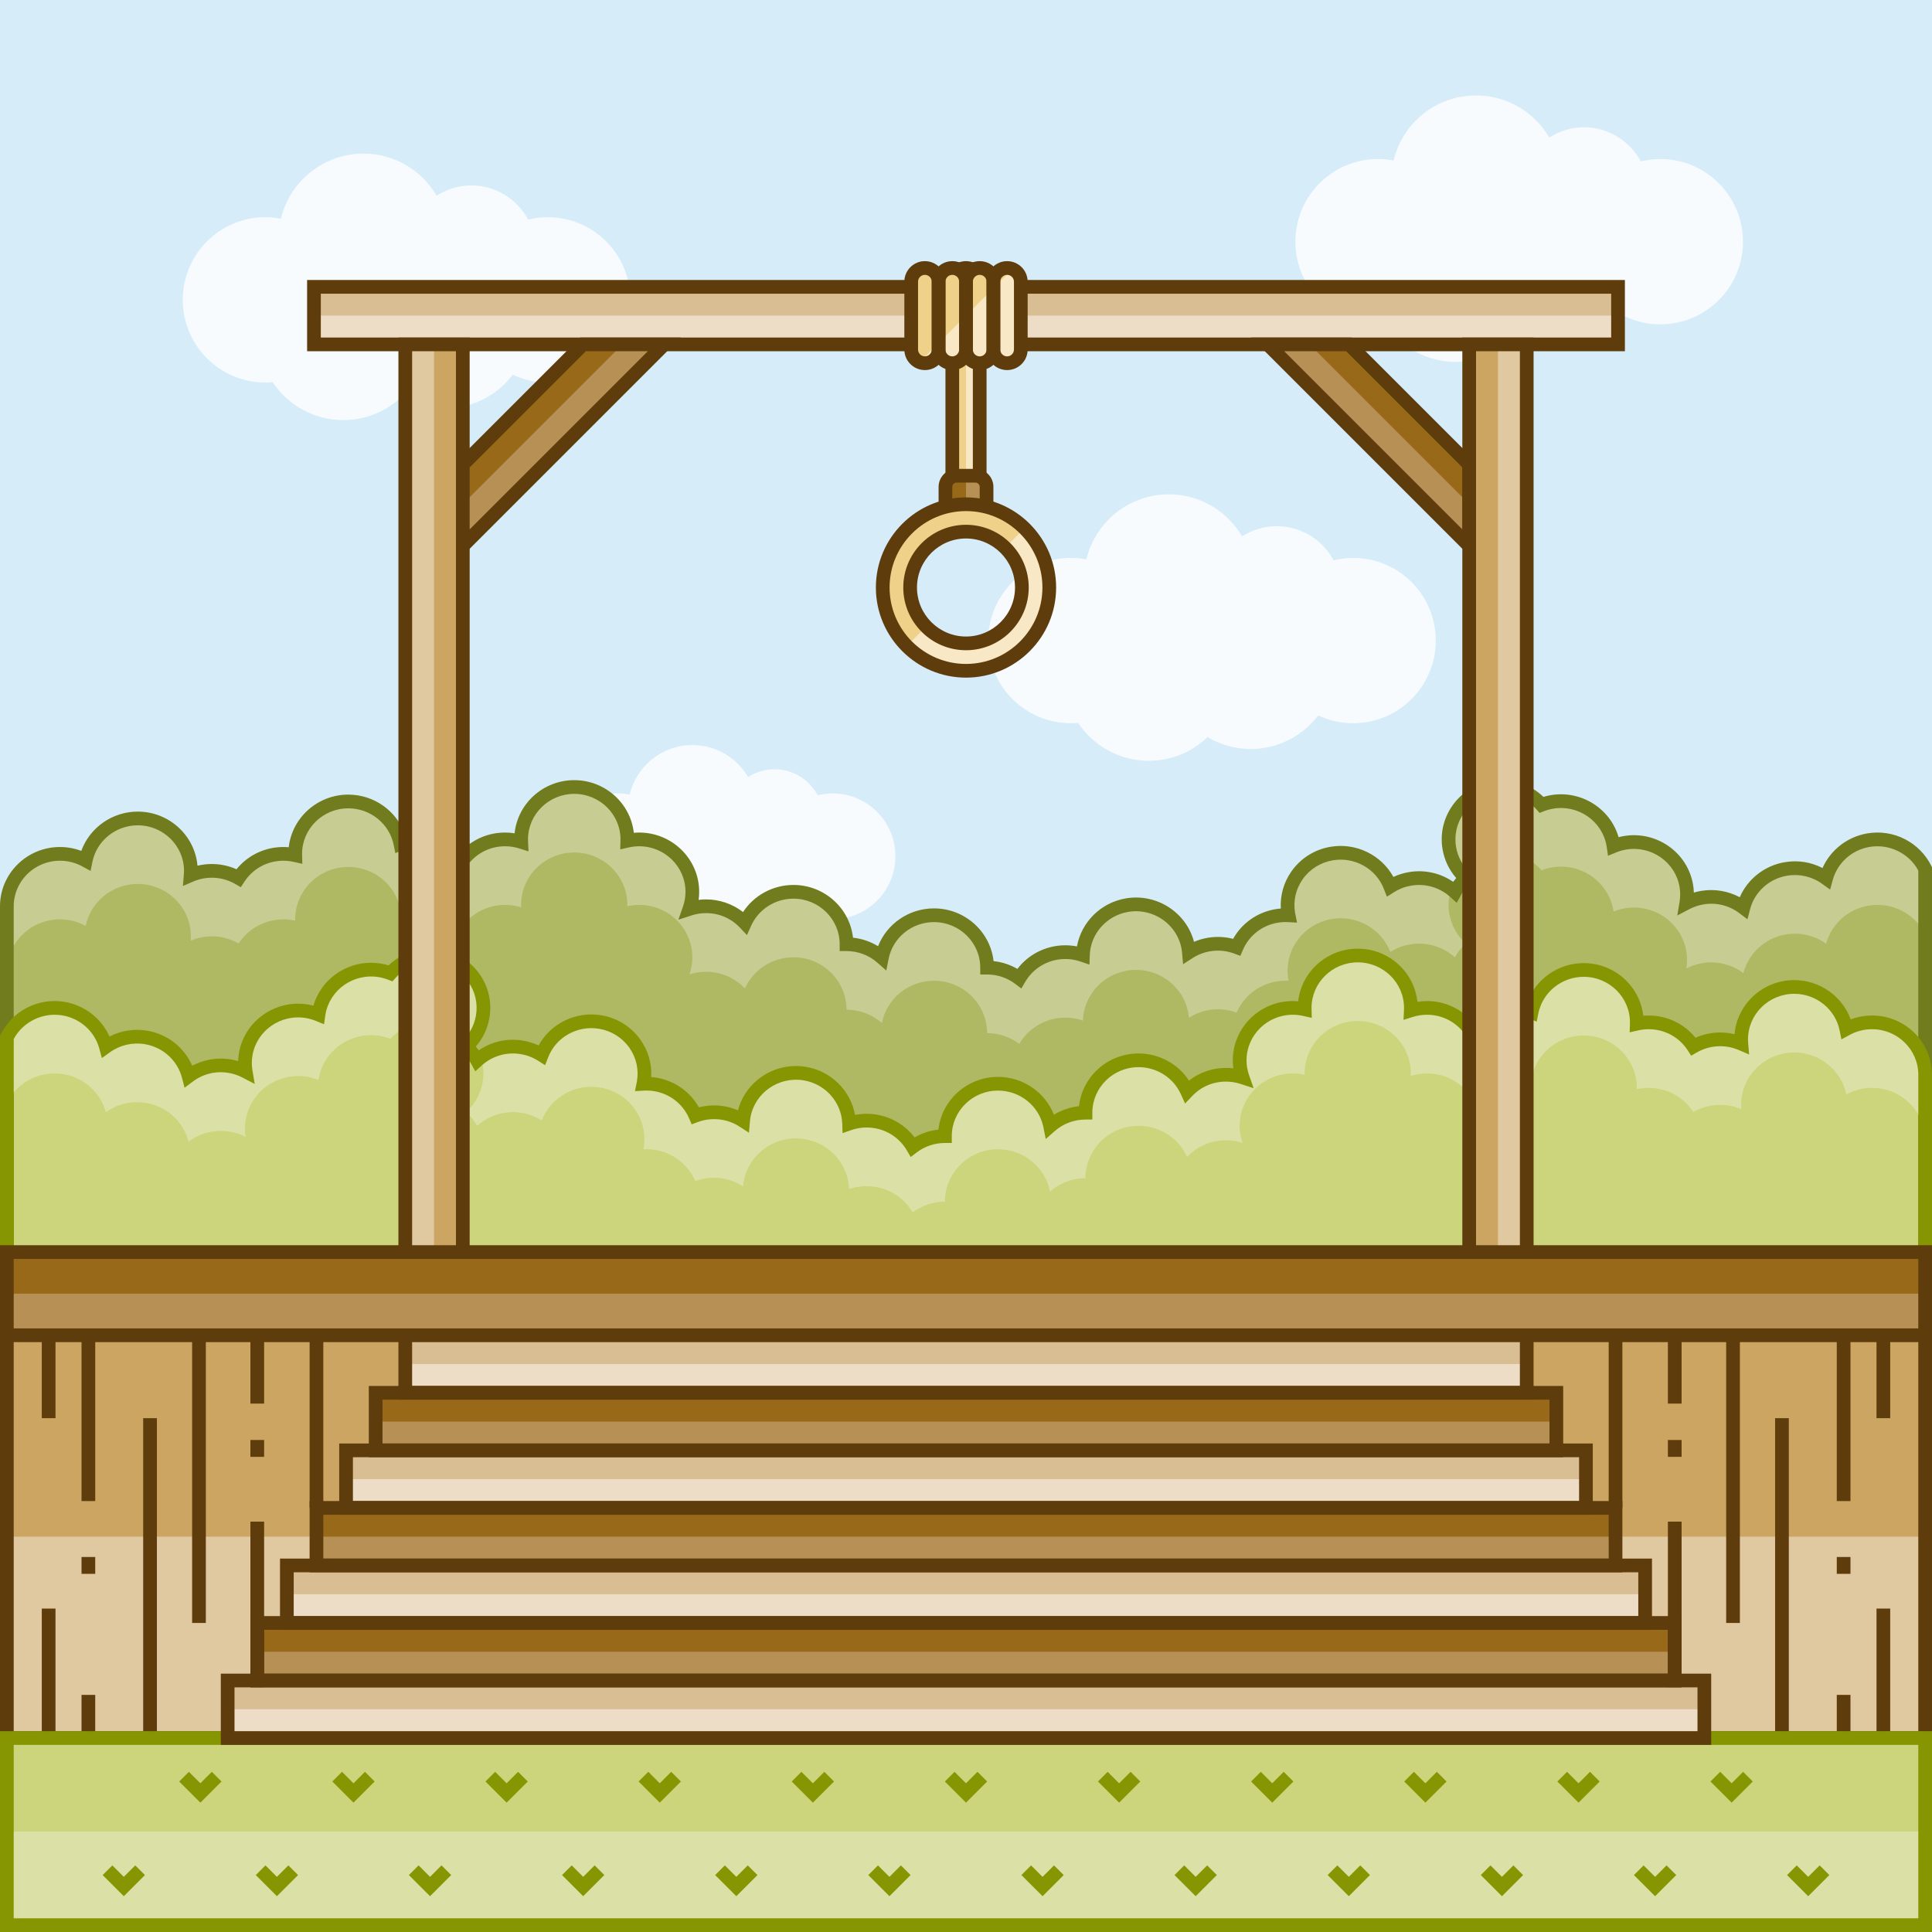 <?xml version="1.0" encoding="utf-8"?>
<!-- Generator: Adobe Illustrator 17.0.0, SVG Export Plug-In . SVG Version: 6.00 Build 0)  -->
<!DOCTYPE svg PUBLIC "-//W3C//DTD SVG 1.1//EN" "http://www.w3.org/Graphics/SVG/1.1/DTD/svg11.dtd">
<svg version="1.1" id="Layer_1" xmlns="http://www.w3.org/2000/svg" xmlns:xlink="http://www.w3.org/1999/xlink" x="0px" y="0px"
	 width="2800px" height="2800px" viewBox="0 0 2800 2800" enable-background="new 0 0 2800 2800" xml:space="preserve">
<g id="Layer_1_1_">
	<rect id="XMLID_751_" x="0" fill="#D6ECF9" width="2800" height="2800"/>
	<g id="XMLID_583_" opacity="0.8">
		<g id="XMLID_36_">
			<path id="XMLID_54_" fill="#FFFFFF" d="M1551.995,808.575c7.688,0,15.181,0.793,22.465,2.178
				c12.942-54.079,61.474-94.33,119.519-94.33c45.307,0,84.787,24.563,106.135,61.028c14.583-9.307,31.794-14.875,50.376-14.875
				c35.712,0,66.396,20.156,82.296,49.493c9.078-2.2,18.51-3.493,28.265-3.493c66.158,0,119.792,53.634,119.792,119.792
				c0,66.16-53.634,119.792-119.792,119.792c-18.112,0-35.217-4.136-50.607-11.331c-22.471,29.517-57.874,48.654-97.834,48.654
				c-22.874,0-44.214-6.356-62.563-17.232c-22.106,21.221-52.058,34.333-85.12,34.333c-42.764,0-80.401-21.841-102.445-54.954
				c-3.463,0.302-6.946,0.53-10.487,0.53c-66.16,0-119.792-53.632-119.792-119.792
				C1432.203,862.209,1485.836,808.575,1551.995,808.575z"/>
		</g>
	</g>
	<g id="XMLID_594_" opacity="0.8">
		<g id="XMLID_47_">
			<path id="XMLID_611_" fill="#FFFFFF" d="M1997.186,230.474c7.687,0,15.181,0.793,22.465,2.177
				c12.942-54.079,61.474-94.33,119.519-94.33c45.307,0,84.787,24.563,106.135,61.028c14.583-9.307,31.794-14.875,50.376-14.875
				c35.712,0,66.396,20.156,82.296,49.493c9.078-2.2,18.51-3.493,28.265-3.493c66.158,0,119.792,53.634,119.792,119.792
				c0,66.16-53.634,119.792-119.792,119.792c-18.112,0-35.217-4.136-50.607-11.331c-22.471,29.517-57.874,48.655-97.834,48.655
				c-22.874,0-44.214-6.356-62.562-17.232c-22.106,21.221-52.058,34.333-85.12,34.333c-42.764,0-80.401-21.841-102.446-54.954
				c-3.462,0.302-6.946,0.53-10.487,0.53c-66.16,0-119.792-53.632-119.792-119.792
				C1877.394,284.107,1931.027,230.474,1997.186,230.474z"/>
		</g>
	</g>
	<g id="XMLID_644_" opacity="0.8">
		<g id="XMLID_44_">
			<path id="XMLID_610_" fill="#FFFFFF" d="M895.471,1149.869c5.847,0,11.546,0.603,17.087,1.656
				c9.844-41.132,46.756-71.746,90.904-71.746c34.46,0,64.487,18.682,80.724,46.417c11.091-7.079,24.182-11.314,38.315-11.314
				c27.162,0,50.5,15.33,62.593,37.643c6.904-1.673,14.078-2.657,21.498-2.657c50.319,0,91.112,40.793,91.112,91.112
				c0,50.32-40.793,91.112-91.112,91.112c-13.775,0-26.786-3.146-38.491-8.618c-17.091,22.45-44.018,37.006-74.411,37.006
				c-17.398,0-33.629-4.835-47.584-13.106c-16.813,16.14-39.594,26.113-64.741,26.113c-32.526,0-61.152-16.612-77.918-41.797
				c-2.633,0.229-5.283,0.403-7.976,0.403c-50.32,0-91.112-40.792-91.112-91.112
				C804.359,1190.662,845.151,1149.869,895.471,1149.869z"/>
		</g>
	</g>
	<g id="XMLID_543_" opacity="0.8">
		<g id="XMLID_16_">
			<path id="XMLID_15_" fill="#FFFFFF" d="M384.68,314.787c7.688,0,15.181,0.793,22.465,2.177
				c12.942-54.079,61.474-94.33,119.519-94.33c45.307,0,84.787,24.563,106.135,61.028c14.583-9.307,31.794-14.875,50.376-14.875
				c35.712,0,66.396,20.155,82.296,49.493c9.078-2.2,18.51-3.493,28.265-3.493c66.158,0,119.792,53.634,119.792,119.792
				c0,66.16-53.634,119.792-119.792,119.792c-18.112,0-35.217-4.136-50.607-11.331c-22.471,29.517-57.874,48.654-97.834,48.654
				c-22.874,0-44.214-6.356-62.562-17.232c-22.106,21.221-52.058,34.333-85.12,34.333c-42.764,0-80.401-21.841-102.445-54.954
				c-3.462,0.302-6.946,0.53-10.487,0.53c-66.16,0-119.792-53.632-119.792-119.792C264.888,368.421,318.52,314.787,384.68,314.787z"
				/>
		</g>
	</g>
	<g id="XMLID_532_">
		<path id="XMLID_749_" fill="#AFB863" d="M86.893,1237.48c13.541,0,26.257,3.462,37.31,9.519
			c7.102-34.699,38.174-60.826,75.436-60.826c42.506,0,76.964,33.998,76.964,75.936c0,2.118-0.111,4.209-0.283,6.282
			c9.397-4.033,19.762-6.282,30.664-6.282c14.163,0,27.421,3.791,38.82,10.376c13.683-21.047,37.587-35.005,64.811-35.005
			c5.939,0,11.712,0.686,17.266,1.942c-0.017-0.648-0.05-1.291-0.05-1.942c0-41.938,34.458-75.936,76.964-75.936
			c37.342,0,68.464,26.242,75.476,61.052c9.268-3.903,19.468-6.067,30.182-6.067c24.707,0,46.678,11.5,60.761,29.356
			c14.082-17.856,36.054-29.356,60.761-29.356c8.154,0,16.007,1.261,23.383,3.579c-0.056-1.187-0.092-2.379-0.092-3.579
			c0-41.939,34.458-75.936,76.964-75.936s76.964,33.998,76.964,75.936c0,0.651-0.033,1.295-0.05,1.942
			c5.553-1.256,11.327-1.942,17.266-1.942c42.506,0,76.964,33.998,76.964,75.936c0,8.68-1.496,17.011-4.214,24.78
			c7.592-2.472,15.699-3.829,24.13-3.829c22.211,0,42.212,9.295,56.26,24.143c11.985-26.564,38.955-45.094,70.327-45.094
			c42.506,0,76.964,33.998,76.964,75.936c19.683,0,37.631,7.299,51.24,19.292c6.934-34.91,38.099-61.255,75.513-61.255
			c42.506,0,76.964,33.998,76.964,75.936c17.566,0,33.748,5.818,46.702,15.592c11.058-18.919,30.259-33.014,53.786-36.962
			c13.349-2.24,26.474-0.932,38.4,3.211c1.104-35.382,27.295-66.281,64.029-72.446c41.904-7.033,81.652,20.782,88.781,62.127
			c0.36,2.088,0.606,4.167,0.789,6.24c8.579-5.531,18.414-9.463,29.162-11.267c13.962-2.343,27.677-0.799,40.034,3.806
			c9.912-23.012,31.106-40.729,57.944-45.233c5.855-0.983,11.663-1.262,17.351-0.942c-0.126-0.635-0.268-1.264-0.379-1.907
			c-7.128-41.344,21.063-80.562,62.968-87.595c36.813-6.178,71.954,14.543,84.784,47.7c8.474-5.381,18.161-9.202,28.723-10.975
			c24.357-4.088,47.973,3.614,64.89,18.887c4.091-7.518,9.443-14.324,15.832-20.112c-12.186-11.002-20.904-25.926-23.888-43.237
			c-7.128-41.345,21.063-80.562,62.968-87.595c27.273-4.577,53.623,5.615,70.671,24.683c4.836-1.87,9.935-3.288,15.258-4.181
			c41.904-7.033,81.653,20.782,88.781,62.127c0.111,0.642,0.187,1.282,0.281,1.923c5.261-2.157,10.836-3.789,16.691-4.771
			c41.904-7.033,81.653,20.782,88.781,62.127c1.475,8.558,1.417,17.018,0.057,25.127c7.064-3.694,14.825-6.372,23.138-7.767
			c21.896-3.675,43.194,2.179,59.567,14.493c7.301-28.171,30.739-50.901,61.667-56.092c21.301-3.575,42.035,1.868,58.22,13.502
			c7.552-27.773,30.826-50.095,61.439-55.233c34.503-5.791,67.513,12.063,82.087,41.622v1530.845H9.929V1313.416
			C9.929,1271.478,44.387,1237.48,86.893,1237.48z"/>
	</g>
	<g id="XMLID_508_">
		<path id="XMLID_748_" fill="#CCD47C" d="M2713.107,1481.686c-13.541,0-26.257,3.462-37.31,9.519
			c-7.102-34.699-38.174-60.826-75.436-60.826c-42.506,0-76.964,33.998-76.964,75.936c0,2.118,0.111,4.209,0.283,6.282
			c-9.397-4.033-19.762-6.282-30.664-6.282c-14.163,0-27.421,3.791-38.82,10.376c-13.683-21.047-37.587-35.006-64.811-35.006
			c-5.939,0-11.713,0.686-17.266,1.942c0.017-0.648,0.05-1.291,0.05-1.942c0-41.938-34.458-75.936-76.964-75.936
			c-37.342,0-68.464,26.242-75.476,61.052c-9.268-3.902-19.468-6.067-30.182-6.067c-24.707,0-46.678,11.5-60.761,29.356
			c-14.082-17.856-36.054-29.356-60.761-29.356c-8.154,0-16.007,1.261-23.383,3.579c0.056-1.187,0.092-2.379,0.092-3.579
			c0-41.938-34.458-75.936-76.964-75.936s-76.964,33.998-76.964,75.936c0,0.651,0.033,1.295,0.05,1.942
			c-5.553-1.256-11.327-1.942-17.266-1.942c-42.506,0-76.964,33.998-76.964,75.936c0,8.681,1.496,17.012,4.214,24.781
			c-7.592-2.472-15.699-3.829-24.13-3.829c-22.212,0-42.212,9.295-56.26,24.143c-11.985-26.564-38.955-45.094-70.327-45.094
			c-42.506,0-76.964,33.998-76.964,75.936c-19.683,0-37.631,7.299-51.24,19.292c-6.934-34.91-38.099-61.255-75.513-61.255
			c-42.506,0-76.964,33.998-76.964,75.936c-17.566,0-33.748,5.818-46.702,15.592c-11.058-18.919-30.259-33.013-53.786-36.962
			c-13.349-2.24-26.474-0.932-38.4,3.211c-1.104-35.382-27.295-66.281-64.029-72.446c-41.904-7.033-81.652,20.782-88.781,62.127
			c-0.36,2.088-0.606,4.167-0.789,6.24c-8.579-5.531-18.414-9.463-29.162-11.267c-13.962-2.343-27.677-0.8-40.034,3.806
			c-9.912-23.012-31.106-40.729-57.944-45.233c-5.855-0.983-11.663-1.262-17.351-0.942c0.126-0.635,0.268-1.264,0.379-1.907
			c7.128-41.344-21.063-80.562-62.967-87.595c-36.813-6.178-71.954,14.543-84.784,47.7c-8.474-5.381-18.161-9.202-28.723-10.975
			c-24.357-4.088-47.972,3.614-64.89,18.887c-4.091-7.518-9.443-14.324-15.832-20.111c12.186-11.002,20.904-25.926,23.888-43.238
			c7.128-41.344-21.063-80.562-62.967-87.595c-27.273-4.577-53.623,5.615-70.671,24.683c-4.836-1.87-9.935-3.288-15.258-4.182
			c-41.904-7.033-81.653,20.782-88.781,62.127c-0.111,0.642-0.187,1.282-0.281,1.923c-5.261-2.157-10.836-3.789-16.691-4.771
			c-41.904-7.033-81.653,20.782-88.781,62.127c-1.475,8.557-1.417,17.018-0.057,25.127c-7.065-3.693-14.825-6.372-23.138-7.767
			c-21.896-3.675-43.194,2.179-59.567,14.493c-7.301-28.171-30.739-50.901-61.667-56.092c-21.301-3.575-42.035,1.868-58.221,13.502
			c-7.552-27.773-30.826-50.095-61.439-55.233c-34.503-5.791-67.513,12.063-82.088,41.621v1286.639H2790.07V1557.623
			C2790.071,1515.684,2755.613,1481.686,2713.107,1481.686z"/>
	</g>
	<g id="XMLID_51_">
		<g id="XMLID_52_">
			<path id="XMLID_747_" fill="#C6CC92" d="M86.893,1332.413c13.541,0,26.257,3.462,37.31,9.519
				c7.102-34.699,38.174-60.826,75.436-60.826c42.506,0,76.964,33.998,76.964,75.936c0,2.118-0.111,4.209-0.283,6.282
				c9.397-4.033,19.762-6.282,30.664-6.282c14.163,0,27.421,3.791,38.82,10.376c13.683-21.047,37.587-35.006,64.811-35.006
				c5.939,0,11.712,0.686,17.266,1.942c-0.017-0.648-0.05-1.291-0.05-1.942c0-41.938,34.458-75.936,76.964-75.936
				c37.342,0,68.464,26.242,75.476,61.052c9.268-3.903,19.468-6.067,30.182-6.067c24.707,0,46.678,11.5,60.761,29.356
				c14.082-17.856,36.054-29.356,60.761-29.356c8.154,0,16.007,1.261,23.383,3.579c-0.056-1.187-0.092-2.379-0.092-3.579
				c0-41.938,34.458-75.936,76.964-75.936s76.964,33.998,76.964,75.936c0,0.651-0.033,1.295-0.05,1.942
				c5.553-1.256,11.327-1.942,17.266-1.942c42.506,0,76.964,33.998,76.964,75.936c0,8.681-1.496,17.012-4.214,24.781
				c7.592-2.472,15.699-3.829,24.13-3.829c22.211,0,42.212,9.295,56.26,24.143c11.985-26.564,38.955-45.094,70.327-45.094
				c42.506,0,76.964,33.998,76.964,75.936c19.683,0,37.631,7.3,51.24,19.292c6.934-34.91,38.099-61.255,75.513-61.255
				c42.506,0,76.964,33.998,76.964,75.936c17.566,0,33.748,5.818,46.702,15.592c11.058-18.919,30.259-33.013,53.786-36.962
				c13.349-2.24,26.474-0.932,38.4,3.211c1.104-35.382,27.295-66.281,64.029-72.446c41.904-7.033,81.652,20.782,88.781,62.127
				c0.36,2.088,0.606,4.167,0.789,6.24c8.579-5.531,18.414-9.463,29.162-11.267c13.962-2.343,27.677-0.8,40.034,3.806
				c9.912-23.012,31.106-40.729,57.944-45.233c5.855-0.983,11.663-1.262,17.351-0.942c-0.126-0.635-0.268-1.264-0.379-1.907
				c-7.128-41.344,21.063-80.562,62.968-87.595c36.813-6.178,71.954,14.543,84.784,47.7c8.474-5.381,18.161-9.202,28.723-10.975
				c24.357-4.088,47.972,3.614,64.89,18.887c4.091-7.518,9.443-14.324,15.831-20.112c-12.186-11.002-20.903-25.926-23.888-43.237
				c-2.153-12.487-1.065-24.773,2.63-36.044c-16.358-12.267-37.61-18.095-59.464-14.427c-10.562,1.773-20.249,5.594-28.723,10.975
				c-12.83-33.157-47.971-53.878-84.784-47.7c-41.904,7.033-70.096,46.251-62.968,87.595c0.111,0.642,0.253,1.271,0.379,1.907
				c-5.688-0.32-11.496-0.041-17.351,0.942c-26.839,4.504-48.032,22.221-57.944,45.233c-12.356-4.605-26.071-6.149-40.034-3.806
				c-10.747,1.804-20.583,5.736-29.162,11.267c-0.183-2.073-0.429-4.153-0.789-6.24c-7.128-41.345-46.877-69.159-88.781-62.127
				c-36.734,6.165-62.926,37.064-64.029,72.446c-11.926-4.143-25.051-5.452-38.4-3.211c-23.526,3.948-42.728,18.043-53.786,36.962
				c-12.953-9.774-29.135-15.592-46.702-15.592c0-41.938-34.458-75.936-76.964-75.936c-37.414,0-68.58,26.344-75.513,61.255
				c-13.609-11.993-31.557-19.292-51.24-19.292c0-41.938-34.458-75.936-76.964-75.936c-31.373,0-58.342,18.53-70.327,45.094
				c-14.048-14.848-34.049-24.143-56.26-24.143c-8.432,0-16.538,1.357-24.13,3.829c2.718-7.769,4.214-16.1,4.214-24.78
				c0-41.939-34.458-75.936-76.964-75.936c-5.939,0-11.713,0.686-17.266,1.942c0.017-0.648,0.05-1.291,0.05-1.942
				c0-41.939-34.458-75.936-76.964-75.936s-76.964,33.998-76.964,75.936c0,1.2,0.036,2.393,0.092,3.579
				c-7.375-2.318-15.229-3.579-23.383-3.579c-24.707,0-46.679,11.5-60.761,29.356c-14.083-17.856-36.054-29.356-60.761-29.356
				c-10.714,0-20.914,2.164-30.182,6.067c-7.013-34.81-38.135-61.052-75.476-61.052c-42.506,0-76.964,33.998-76.964,75.936
				c0,0.651,0.033,1.295,0.05,1.942c-5.553-1.256-11.326-1.942-17.266-1.942c-27.224,0-51.128,13.959-64.811,35.005
				c-11.399-6.585-24.657-10.376-38.82-10.376c-10.902,0-21.266,2.249-30.664,6.282c0.173-2.074,0.283-4.165,0.283-6.282
				c0-41.938-34.458-75.936-76.964-75.936c-37.262,0-68.334,26.127-75.436,60.826c-11.054-6.057-23.769-9.519-37.31-9.519
				c-42.506,0-76.964,33.998-76.964,75.936v94.933C9.929,1366.411,44.387,1332.413,86.893,1332.413z"/>
		</g>
		<g id="XMLID_53_">
			<path id="XMLID_746_" fill="#C6CC92" d="M2707.983,1217.604c-30.613,5.138-53.888,27.46-61.439,55.233
				c-16.185-11.634-36.919-17.078-58.22-13.502c-30.928,5.191-54.366,27.921-61.667,56.092
				c-16.373-12.313-37.67-18.168-59.566-14.493c-8.313,1.395-16.073,4.074-23.138,7.767c1.359-8.109,1.418-16.569-0.057-25.127
				c-7.128-41.344-46.877-69.16-88.781-62.127c-5.855,0.983-11.43,2.614-16.691,4.771c-0.094-0.641-0.17-1.281-0.281-1.923
				c-7.128-41.345-46.876-69.16-88.781-62.127c-5.323,0.893-10.422,2.311-15.258,4.181c-17.048-19.068-43.398-29.26-70.671-24.683
				c-41.904,7.033-70.096,46.25-62.968,87.595c2.275,13.193,7.886,24.992,15.817,34.733c11.375-14.021,27.794-24.146,47.15-27.395
				c27.273-4.577,53.623,5.615,70.671,24.683c4.836-1.87,9.935-3.288,15.258-4.182c41.904-7.033,81.653,20.782,88.781,62.127
				c0.111,0.642,0.187,1.282,0.281,1.923c5.26-2.157,10.835-3.789,16.691-4.771c41.904-7.033,81.653,20.782,88.781,62.127
				c1.475,8.557,1.417,17.018,0.057,25.127c7.064-3.693,14.825-6.372,23.138-7.767c21.896-3.675,43.194,2.179,59.566,14.493
				c7.301-28.171,30.739-50.901,61.667-56.092c21.301-3.575,42.035,1.868,58.22,13.502c7.552-27.773,30.826-50.095,61.439-55.233
				c34.503-5.791,67.513,12.063,82.087,41.621v-94.933C2775.497,1229.666,2742.486,1211.813,2707.983,1217.604z"/>
		</g>
	</g>
	<g id="XMLID_48_">
		<path id="XMLID_607_" fill="#717C1E" d="M2800,2800H0V1313.416c0-47.347,38.98-85.866,86.893-85.866
			c10.582,0,21.085,1.923,30.92,5.62c12.184-33.608,44.838-56.926,81.826-56.926c45.372,0,82.733,34.542,86.569,78.411
			c6.758-1.645,13.705-2.474,20.776-2.474c12.367,0,24.576,2.616,35.775,7.618c16.427-20.34,41.189-32.248,67.856-32.248
			c2.603,0,5.215,0.118,7.823,0.353c4.834-42.856,41.719-76.29,86.357-76.29c37.466,0,70.425,23.868,82.251,58.137
			c7.578-2.095,15.413-3.153,23.407-3.153c23.021,0,44.605,8.807,60.761,24.492c16.156-15.684,37.74-24.492,60.761-24.492
			c4.645,0,9.263,0.364,13.819,1.087c4.494-43.207,41.544-77.023,86.436-77.023c44.638,0,81.522,33.433,86.356,76.29
			c2.608-0.235,5.22-0.353,7.824-0.353c47.913,0,86.893,38.519,86.893,85.866c0,3.923-0.269,7.825-0.806,11.686
			c3.572-0.442,7.175-0.664,10.794-0.664c19.472,0,38.405,6.564,53.608,18.322c15.847-24.21,43.246-39.274,72.979-39.274
			c44.691,0,81.609,33.511,86.373,76.439c12.918,1.387,25.317,5.615,36.319,12.353c12.75-32.492,44.75-54.819,81.026-54.819
			c44.687,0,81.604,33.504,86.372,76.429c12.258,1.294,23.955,5.12,34.553,11.297c13.284-17.472,32.794-29.315,54.883-33.022
			c10.424-1.75,21.093-1.594,31.406,0.417c6.318-35.149,34.553-63.532,71.023-69.652c44.722-7.509,87.424,20.373,98.636,62.991
			c6.393-2.747,13.113-4.719,20.095-5.891c12.188-2.046,24.662-1.488,36.547,1.588c12.747-22.771,35.138-38.602,61.43-43.016
			c2.551-0.428,5.13-0.742,7.725-0.942c-1.135-19.221,4.267-38.139,15.605-54.126c13.432-18.94,33.537-31.503,56.609-35.375
			c36.933-6.199,73.481,11.883,90.946,43.715c7.122-3.325,14.673-5.667,22.561-6.99c22.699-3.81,45.473,1.303,64.061,14.096
			c1.392-1.895,2.862-3.733,4.407-5.509c-10.308-11.776-17.085-25.97-19.775-41.57c-3.868-22.438,1.281-45.061,14.499-63.699
			c13.433-18.939,33.537-31.502,56.609-35.375c27.622-4.636,55.201,3.938,75.07,23.039c3.56-1.073,7.193-1.922,10.86-2.538
			c44.003-7.385,86.041,19.477,98.066,60.93c2.542-0.667,5.108-1.219,7.686-1.651c47.211-7.926,92.167,23.582,100.209,70.232
			c0.67,3.885,1.068,7.794,1.193,11.707c3.462-1.033,6.992-1.852,10.574-2.454c19.191-3.222,38.965,0.115,55.943,9.187
			c11.522-26.487,35.977-45.867,65.291-50.786c18.94-3.18,37.925-0.177,54.636,8.464c11.643-26.167,36.018-45.327,65.024-50.195
			c18.872-3.169,37.794-0.22,54.719,8.526c16.386,8.467,29.853,22.139,37.918,38.497l1.023,2.076V2800z M19.858,2780.142h2760.284
			V1261.627c-13.411-24.984-42.073-39.006-70.515-34.231c-25.74,4.32-46.74,23.179-53.502,48.046l-3.755,13.81l-11.621-8.353
			c-14.761-10.61-32.795-14.792-50.782-11.772c-26.073,4.375-47.151,23.527-53.698,48.791l-3.722,14.362l-11.858-8.918
			c-14.97-11.259-33.419-15.747-51.956-12.636c-7.058,1.185-13.848,3.464-20.181,6.775l-17.693,9.25l3.301-19.691
			c1.213-7.236,1.197-14.57-0.049-21.798c-6.191-35.907-40.899-60.14-77.353-54.021c-4.952,0.831-9.853,2.233-14.567,4.166
			l-11.757,4.821l-1.938-13.299c-0.043-0.316-0.084-0.632-0.139-0.948c-6.191-35.905-40.899-60.141-77.352-54.018
			c-4.551,0.764-9.032,1.992-13.32,3.65l-6.406,2.478l-4.578-5.121c-15.504-17.342-38.542-25.383-61.625-21.508
			c-17.825,2.991-33.344,12.679-43.698,27.279c-10.141,14.298-14.093,31.642-11.128,48.837c2.513,14.577,9.691,27.563,20.758,37.555
			l8.149,7.358l-8.137,7.371c-5.566,5.043-10.201,10.93-13.776,17.499l-6.023,11.067l-9.352-8.444
			c-15.411-13.913-36.037-19.914-56.593-16.464c-9.002,1.51-17.428,4.728-25.045,9.564l-10.215,6.486l-4.367-11.285
			c-11.346-29.322-42.42-46.771-73.88-41.49c-17.825,2.991-33.344,12.679-43.699,27.279c-10.141,14.298-14.093,31.642-11.128,48.837
			c0.055,0.316,0.122,0.631,0.188,0.947l0.145,0.707l2.503,12.572l-12.799-0.721c-5.101-0.285-10.198-0.01-15.15,0.82
			c-22.619,3.797-41.485,18.514-50.469,39.369l-3.737,8.675l-8.85-3.299c-11.108-4.141-23.184-5.288-34.922-3.319
			c-9.145,1.535-17.699,4.839-25.425,9.82l-13.826,8.914l-1.445-16.387c-0.178-2.02-0.401-3.795-0.683-5.424
			c-6.191-35.907-40.892-60.143-77.352-54.022c-31.329,5.257-54.774,31.737-55.749,62.963l-0.421,13.503l-12.761-4.434
			c-10.692-3.714-22.275-4.681-33.497-2.798c-19.764,3.317-36.843,15.046-46.857,32.181l-5.637,9.643l-8.917-6.728
			c-11.782-8.89-25.863-13.589-40.721-13.589h-9.929v-9.929c0-36.397-30.072-66.008-67.035-66.008
			c-31.983,0-59.645,22.399-65.775,53.26l-3.36,16.921l-12.943-11.406c-12.303-10.841-28.169-16.812-44.676-16.812h-9.929v-9.929
			c0-36.397-30.072-66.007-67.035-66.007c-26.466,0-50.519,15.406-61.277,39.248l-6.089,13.494l-10.174-10.753
			c-12.836-13.566-30.254-21.038-49.047-21.038c-7.164,0-14.248,1.124-21.056,3.341l-19.069,6.21l6.622-18.93
			c2.426-6.936,3.657-14.171,3.657-21.502c0-36.396-30.072-66.007-67.035-66.007c-5.024,0-10.096,0.571-15.075,1.697l-12.451,2.817
			l0.357-13.476c0.011-0.322,0.024-0.643,0.024-0.968c0-36.396-30.072-66.007-67.035-66.007s-67.035,29.611-67.035,66.007
			c0,0.949,0.026,1.966,0.08,3.11l0.673,14.206l-13.568-4.264c-6.593-2.072-13.459-3.123-20.406-3.123
			c-20.841,0-40.146,9.322-52.964,25.576l-7.796,9.885l-7.797-9.884c-12.82-16.254-32.124-25.576-52.965-25.576
			c-9.135,0-17.993,1.779-26.329,5.289l-11.189,4.711l-2.397-11.901c-6.197-30.759-33.845-53.084-65.743-53.084
			c-36.964,0-67.035,29.611-67.035,66.007c0,0.324,0.013,0.646,0.024,0.968l0.023,0.715l0.335,12.761l-12.451-2.817
			c-4.98-1.126-10.051-1.697-15.075-1.697c-22.959,0-44.075,11.398-56.487,30.489l-5.135,7.898l-8.157-4.712
			c-10.242-5.917-21.948-9.045-33.853-9.045c-9.28,0-18.279,1.843-26.747,5.478l-15.182,6.516l1.371-16.464
			c0.167-2.013,0.249-3.798,0.249-5.459c0-36.397-30.072-66.007-67.035-66.007c-31.802,0-59.437,22.243-65.709,52.888l-2.698,13.183
			l-11.801-6.467c-9.906-5.428-21.158-8.298-32.539-8.298c-36.963,0-67.035,29.611-67.035,66.007L19.858,2780.142L19.858,2780.142z"
			/>
	</g>
	<g id="XMLID_62_">
		<g id="XMLID_63_">
			<path id="XMLID_745_" fill="#DBE1A6" d="M2713.107,1481.686c-13.541,0-26.257,3.462-37.31,9.519
				c-7.102-34.699-38.174-60.826-75.436-60.826c-42.506,0-76.964,33.998-76.964,75.936c0,2.118,0.111,4.209,0.283,6.282
				c-9.397-4.033-19.762-6.282-30.664-6.282c-14.163,0-27.421,3.791-38.82,10.376c-13.683-21.047-37.587-35.006-64.811-35.006
				c-5.939,0-11.713,0.686-17.266,1.942c0.017-0.648,0.05-1.291,0.05-1.942c0-41.938-34.458-75.936-76.964-75.936
				c-37.342,0-68.464,26.242-75.476,61.052c-9.268-3.902-19.468-6.067-30.182-6.067c-24.707,0-46.678,11.5-60.761,29.356
				c-14.082-17.856-36.054-29.356-60.761-29.356c-8.154,0-16.007,1.261-23.383,3.579c0.056-1.187,0.092-2.379,0.092-3.579
				c0-41.938-34.458-75.936-76.964-75.936s-76.964,33.998-76.964,75.936c0,0.651,0.033,1.295,0.05,1.942
				c-5.553-1.256-11.327-1.942-17.266-1.942c-42.506,0-76.964,33.998-76.964,75.936c0,8.681,1.496,17.012,4.214,24.781
				c-7.592-2.472-15.699-3.829-24.13-3.829c-22.212,0-42.212,9.295-56.26,24.143c-11.985-26.564-38.955-45.094-70.327-45.094
				c-42.506,0-76.964,33.998-76.964,75.936c-19.683,0-37.631,7.299-51.24,19.292c-6.934-34.91-38.099-61.255-75.513-61.255
				c-42.506,0-76.964,33.998-76.964,75.936c-17.566,0-33.748,5.818-46.702,15.592c-11.058-18.919-30.259-33.013-53.786-36.962
				c-13.349-2.24-26.474-0.932-38.4,3.211c-1.104-35.382-27.295-66.281-64.029-72.446c-41.904-7.033-81.652,20.782-88.781,62.127
				c-0.36,2.088-0.606,4.167-0.789,6.24c-8.579-5.531-18.414-9.463-29.162-11.267c-13.962-2.343-27.677-0.8-40.034,3.806
				c-9.912-23.012-31.106-40.729-57.944-45.233c-5.855-0.983-11.663-1.262-17.351-0.942c0.126-0.635,0.268-1.264,0.379-1.907
				c7.128-41.344-21.063-80.562-62.967-87.595c-36.813-6.178-71.954,14.543-84.784,47.7c-8.474-5.381-18.161-9.202-28.723-10.975
				c-21.854-3.668-43.106,2.16-59.464,14.427c3.695,11.271,4.783,23.557,2.63,36.044c-2.985,17.312-11.702,32.235-23.888,43.238
				c6.389,5.787,11.74,12.593,15.832,20.112c16.918-15.273,40.533-22.975,64.89-18.887c10.562,1.773,20.249,5.594,28.723,10.975
				c12.83-33.157,47.971-53.878,84.784-47.699c41.904,7.033,70.096,46.251,62.967,87.595c-0.111,0.642-0.253,1.271-0.379,1.907
				c5.688-0.32,11.496-0.041,17.351,0.942c26.839,4.505,48.032,22.221,57.944,45.233c12.357-4.605,26.071-6.149,40.034-3.806
				c10.747,1.804,20.583,5.736,29.162,11.267c0.183-2.073,0.429-4.153,0.789-6.24c7.128-41.345,46.877-69.16,88.781-62.127
				c36.734,6.165,62.926,37.064,64.029,72.446c11.926-4.143,25.051-5.452,38.4-3.211c23.526,3.948,42.728,18.043,53.786,36.962
				c12.953-9.774,29.135-15.592,46.702-15.592c0-41.938,34.458-75.936,76.964-75.936c37.414,0,68.58,26.344,75.513,61.255
				c13.609-11.993,31.557-19.292,51.24-19.292c0-41.938,34.458-75.936,76.964-75.936c31.373,0,58.342,18.531,70.327,45.094
				c14.048-14.848,34.049-24.143,56.26-24.143c8.432,0,16.538,1.357,24.13,3.829c-2.718-7.769-4.214-16.1-4.214-24.781
				c0-41.938,34.458-75.936,76.964-75.936c5.939,0,11.713,0.686,17.266,1.942c-0.017-0.648-0.05-1.291-0.05-1.942
				c0-41.939,34.458-75.936,76.964-75.936s76.964,33.998,76.964,75.936c0,1.2-0.036,2.392-0.092,3.579
				c7.376-2.318,15.229-3.579,23.383-3.579c24.707,0,46.679,11.5,60.761,29.356c14.083-17.856,36.054-29.356,60.761-29.356
				c10.714,0,20.914,2.164,30.182,6.067c7.013-34.81,38.135-61.052,75.476-61.052c42.506,0,76.964,33.998,76.964,75.936
				c0,0.651-0.033,1.295-0.05,1.942c5.553-1.256,11.326-1.942,17.266-1.942c27.224,0,51.128,13.959,64.811,35.006
				c11.399-6.585,24.657-10.376,38.82-10.376c10.902,0,21.266,2.249,30.664,6.282c-0.173-2.074-0.283-4.164-0.283-6.282
				c0-41.938,34.458-75.936,76.964-75.936c37.262,0,68.334,26.128,75.436,60.826c11.053-6.057,23.769-9.519,37.31-9.519
				c42.506,0,76.964,33.998,76.964,75.936v-94.933C2790.071,1515.684,2755.613,1481.686,2713.107,1481.686z"/>
		</g>
		<g id="XMLID_64_">
			<path id="XMLID_744_" fill="#DBE1A6" d="M92.017,1556.743c30.613,5.138,53.888,27.46,61.439,55.233
				c16.185-11.634,36.919-17.077,58.221-13.502c30.928,5.191,54.366,27.921,61.667,56.092c16.373-12.313,37.67-18.168,59.567-14.493
				c8.313,1.395,16.073,4.074,23.138,7.767c-1.359-8.109-1.418-16.569,0.057-25.127c7.128-41.345,46.876-69.16,88.781-62.127
				c5.855,0.983,11.43,2.614,16.691,4.772c0.094-0.641,0.17-1.281,0.281-1.923c7.128-41.345,46.876-69.16,88.781-62.127
				c5.323,0.893,10.422,2.311,15.258,4.182c17.048-19.068,43.398-29.26,70.671-24.683c19.357,3.249,35.775,13.374,47.15,27.395
				c7.931-9.741,13.542-21.54,15.817-34.733c7.128-41.344-21.063-80.562-62.967-87.595c-27.273-4.577-53.623,5.615-70.671,24.683
				c-4.836-1.87-9.935-3.288-15.258-4.182c-41.904-7.033-81.653,20.782-88.781,62.127c-0.111,0.642-0.187,1.282-0.281,1.923
				c-5.261-2.157-10.836-3.789-16.691-4.771c-41.904-7.033-81.653,20.782-88.781,62.127c-1.475,8.557-1.417,17.018-0.057,25.127
				c-7.065-3.693-14.825-6.372-23.138-7.767c-21.896-3.675-43.194,2.179-59.567,14.493c-7.301-28.171-30.739-50.901-61.667-56.092
				c-21.301-3.575-42.035,1.868-58.221,13.502c-7.552-27.773-30.826-50.095-61.439-55.233
				c-34.503-5.791-67.513,12.063-82.088,41.621v94.933C24.503,1568.806,57.514,1550.952,92.017,1556.743z"/>
		</g>
	</g>
	<g id="XMLID_49_">
		<path id="XMLID_604_" fill="#869603" d="M2800,2800H0V1501.117l1.023-2.076c8.065-16.358,21.532-30.029,37.918-38.497
			c16.924-8.745,35.845-11.693,54.718-8.526c29.006,4.868,53.38,24.028,65.024,50.195c16.711-8.643,35.698-11.644,54.636-8.465
			c29.314,4.92,53.768,24.299,65.29,50.786c16.979-9.072,36.75-12.408,55.943-9.187c3.583,0.602,7.113,1.422,10.574,2.454
			c0.125-3.914,0.523-7.823,1.193-11.708c8.043-46.65,53-78.15,100.209-70.233c2.578,0.433,5.144,0.985,7.686,1.652
			c12.023-41.45,54.063-68.316,98.066-60.929c3.667,0.615,7.299,1.464,10.86,2.537c19.869-19.1,47.45-27.673,75.069-23.039
			c23.073,3.872,43.176,16.436,56.609,35.376c13.219,18.638,18.368,41.26,14.499,63.699c-2.689,15.6-9.467,29.793-19.775,41.569
			c1.545,1.777,3.015,3.614,4.407,5.51c18.588-12.793,41.365-17.904,64.06-14.097c7.888,1.325,15.44,3.667,22.561,6.991
			c17.465-31.832,54.012-49.914,90.946-43.715c23.073,3.872,43.177,16.435,56.609,35.375c11.339,15.988,16.74,34.906,15.606,54.126
			c2.595,0.2,5.174,0.514,7.726,0.943c26.292,4.412,48.682,20.245,61.43,43.015c11.885-3.077,24.359-3.635,36.546-1.589
			c6.982,1.172,13.703,3.145,20.096,5.891c11.211-42.616,53.906-70.497,98.636-62.991c36.469,6.12,64.705,34.504,71.023,69.652
			c10.314-2.012,20.982-2.167,31.406-0.418c22.089,3.708,41.599,15.551,54.882,33.023c10.598-6.178,22.296-10.004,34.553-11.297
			c4.768-42.925,41.685-76.429,86.372-76.429c36.276,0,68.276,22.326,81.026,54.818c11.002-6.737,23.401-10.966,36.319-12.353
			c4.764-42.929,41.683-76.439,86.373-76.439c29.733,0,57.132,15.063,72.979,39.274c15.203-11.758,34.136-18.322,53.608-18.322
			c3.618,0,7.221,0.222,10.793,0.664c-0.537-3.862-0.806-7.763-0.806-11.686c0-47.346,38.98-85.865,86.893-85.865
			c2.604,0,5.216,0.118,7.824,0.353c4.834-42.856,41.719-76.29,86.356-76.29c44.892,0,81.942,33.816,86.436,77.024
			c4.556-0.723,9.175-1.087,13.819-1.087c23.021,0,44.605,8.807,60.761,24.491c16.156-15.684,37.74-24.491,60.761-24.491
			c7.994,0,15.83,1.058,23.407,3.153c11.826-34.27,44.785-58.138,82.251-58.138c44.638,0,81.522,33.433,86.356,76.289
			c2.608-0.235,5.22-0.353,7.823-0.353c26.669,0,51.43,11.906,67.856,32.249c11.199-5.003,23.408-7.619,35.775-7.619
			c7.07,0,14.017,0.829,20.776,2.475c3.835-43.869,41.197-78.411,86.569-78.411c36.988,0,69.642,23.318,81.826,56.926
			c9.835-3.697,20.337-5.62,30.92-5.62c47.913,0,86.893,38.519,86.893,85.866V2800H2800z M19.858,2780.142h2760.284V1557.623
			c0-36.397-30.072-66.008-67.035-66.008c-11.381,0-22.633,2.87-32.539,8.298l-11.801,6.468l-2.698-13.184
			c-6.272-30.645-33.906-52.888-65.708-52.888c-36.963,0-67.035,29.611-67.035,66.007c0,1.661,0.082,3.447,0.249,5.459l1.371,16.463
			l-15.181-6.515c-8.469-3.635-17.469-5.478-26.748-5.478c-11.904,0-23.61,3.128-33.853,9.044l-8.157,4.712l-5.134-7.898
			c-12.412-19.091-33.529-30.489-56.487-30.489c-5.024,0-10.096,0.572-15.074,1.698l-12.452,2.818l0.357-13.477
			c0.011-0.322,0.024-0.643,0.024-0.967c0-36.396-30.071-66.007-67.035-66.007c-31.898,0-59.546,22.325-65.743,53.084l-2.397,11.901
			l-11.189-4.711c-8.334-3.51-17.192-5.289-26.329-5.289c-20.841,0-40.146,9.322-52.965,25.575l-7.797,9.885l-7.796-9.885
			c-12.818-16.253-32.123-25.575-52.964-25.575c-6.948,0-13.814,1.051-20.406,3.122l-13.568,4.264l0.673-14.207
			c0.054-1.143,0.08-2.16,0.08-3.109c0-36.397-30.072-66.008-67.035-66.008s-67.035,29.611-67.035,66.008
			c0,0.324,0.013,0.645,0.024,0.967l0.022,0.715l0.334,12.762l-12.451-2.818c-4.977-1.126-10.049-1.697-15.074-1.697
			c-36.963,0-67.035,29.611-67.035,66.007c0,7.331,1.23,14.565,3.657,21.502l6.622,18.928l-19.068-6.209
			c-6.809-2.217-13.893-3.341-21.056-3.341c-18.793,0-36.212,7.472-49.047,21.038l-10.174,10.754l-6.089-13.494
			c-10.758-23.843-34.811-39.249-61.277-39.249c-36.963,0-67.035,29.611-67.035,66.007v9.929h-9.929
			c-16.507,0-32.373,5.971-44.676,16.812l-12.943,11.406l-3.36-16.921c-6.13-30.861-33.791-53.26-65.775-53.26
			c-36.963,0-67.035,29.61-67.035,66.007v9.929h-9.929c-14.858,0-28.939,4.699-40.721,13.589l-8.916,6.728l-5.636-9.643
			c-10.015-17.134-27.094-28.864-46.857-32.18c-11.222-1.884-22.806-0.916-33.498,2.798l-12.761,4.433l-0.421-13.502
			c-0.974-31.226-24.42-57.706-55.748-62.963c-36.462-6.118-71.162,18.114-77.353,54.021c-0.281,1.631-0.505,3.405-0.683,5.426
			l-1.445,16.387l-13.826-8.914c-7.726-4.98-16.28-8.285-25.425-9.819c-11.737-1.97-23.812-0.823-34.923,3.318l-8.85,3.299
			l-3.736-8.674c-8.983-20.856-27.849-35.573-50.469-39.369c-4.953-0.831-10.048-1.107-15.15-0.821l-12.799,0.72l2.648-13.28
			c0.065-0.316,0.133-0.631,0.189-0.951c2.964-17.191-0.989-34.535-11.129-48.833c-10.354-14.6-25.873-24.287-43.699-27.279
			c-31.461-5.278-62.534,12.169-73.88,41.491l-4.367,11.285l-10.215-6.486c-7.616-4.835-16.043-8.054-25.045-9.565
			c-20.552-3.451-41.181,2.551-56.593,16.465l-9.352,8.443l-6.023-11.067c-3.575-6.569-8.21-12.456-13.776-17.498l-8.137-7.371
			l8.149-7.358c11.066-9.992,18.244-22.978,20.758-37.555c2.965-17.195-0.988-34.539-11.128-48.837
			c-10.354-14.6-25.873-24.287-43.698-27.279c-23.083-3.872-46.12,4.167-61.625,21.51l-4.578,5.12l-6.406-2.478
			c-4.288-1.658-8.769-2.887-13.319-3.65c-36.467-6.123-71.163,18.115-77.353,54.021c-0.055,0.321-0.097,0.636-0.14,0.952
			l-0.101,0.719l-1.836,12.574l-11.757-4.822c-4.714-1.933-9.615-3.335-14.567-4.165c-36.462-6.123-71.162,18.115-77.353,54.021
			c-1.246,7.228-1.262,14.562-0.049,21.798l3.301,19.691l-17.694-9.251c-6.331-3.31-13.121-5.589-20.181-6.774
			c-18.531-3.11-36.984,1.376-51.955,12.636l-11.858,8.917l-3.722-14.362c-6.547-25.263-27.625-44.415-53.698-48.791
			c-17.988-3.019-36.022,1.163-50.782,11.773l-11.621,8.353l-3.755-13.81c-6.762-24.867-27.763-43.726-53.502-48.046
			c-28.442-4.772-57.105,9.247-70.515,34.232v1274.308H19.858z"/>
	</g>
	<g id="XMLID_181_">
		<path id="XMLID_743_" fill="#F0D18A" d="M1400,388.397c-10.968,0-19.858,8.891-19.858,19.858v322.518
			c0,10.968,8.891,19.858,19.858,19.858s19.858-8.891,19.858-19.858V408.255C1419.858,397.287,1410.968,388.397,1400,388.397z"/>
	</g>
	<g id="XMLID_208_">
		<path id="XMLID_742_" fill="#F8E8C6" d="M1419.858,730.773V408.255c0-10.968-8.891-19.858-19.858-19.858v362.235
			C1410.968,750.631,1419.858,741.741,1419.858,730.773z"/>
	</g>
	<g id="XMLID_236_">
		<path id="XMLID_495_" fill="#5E3C0B" d="M1400,760.56c-16.425,0-29.787-13.363-29.787-29.787V408.255
			c0-16.425,13.363-29.787,29.787-29.787s29.787,13.363,29.787,29.787v322.518C1429.787,747.198,1416.425,760.56,1400,760.56z
			 M1400,398.326c-5.475,0-9.929,4.454-9.929,9.929v322.518c0,5.475,4.454,9.929,9.929,9.929s9.929-4.454,9.929-9.929V408.255
			C1409.929,402.78,1405.475,398.326,1400,398.326z"/>
	</g>
	<g id="XMLID_30_">
		<rect id="XMLID_741_" x="9.929" y="1814.599" fill="#99691A" width="2780.142" height="120.578"/>
	</g>
	<g id="XMLID_134_">
		<rect id="XMLID_740_" x="9.929" y="1874.888" fill="#B69054" width="2780.142" height="60.289"/>
	</g>
	<g id="XMLID_164_">
		<path id="XMLID_436_" fill="#5E3C0B" d="M2800,1945.106H0V1804.67h2800V1945.106z M19.858,1925.248h2760.284v-100.72H19.858
			V1925.248z"/>
	</g>
	<g id="XMLID_369_">
		<rect id="XMLID_739_" x="9.929" y="1935.177" fill="#CBA561" width="2780.142" height="583.713"/>
	</g>
	<g id="XMLID_274_">
		<rect id="XMLID_738_" x="9.929" y="2227.034" fill="#E0C8A1" width="2780.142" height="291.856"/>
	</g>
	<g id="XMLID_273_">
		<rect id="XMLID_435_" x="2572.624" y="2055.319" fill="#5E3C0B" width="19.858" height="463.571"/>
	</g>
	<g id="XMLID_272_">
		<rect id="XMLID_434_" x="2661.986" y="2456.35" fill="#5E3C0B" width="19.858" height="62.541"/>
	</g>
	<g id="XMLID_271_">
		<rect id="XMLID_433_" x="2719.575" y="2331.268" fill="#5E3C0B" width="19.858" height="187.622"/>
	</g>
	<g id="XMLID_275_">
		<path id="XMLID_417_" fill="#5E3C0B" d="M2800,2528.819H0v-603.571h2800V2528.819z M19.858,2508.961h2760.284v-563.855H19.858
			V2508.961z"/>
	</g>
	<g id="XMLID_257_">
		<rect id="XMLID_234_" x="207.518" y="2055.319" fill="#5E3C0B" width="19.858" height="463.571"/>
	</g>
	<g id="XMLID_263_">
		<rect id="XMLID_233_" x="118.156" y="2456.35" fill="#5E3C0B" width="19.858" height="62.541"/>
	</g>
	<g id="XMLID_259_">
		<rect id="XMLID_232_" x="60.567" y="2331.268" fill="#5E3C0B" width="19.858" height="187.622"/>
	</g>
	<g id="XMLID_774_">
		<rect id="XMLID_737_" x="9.929" y="2518.89" fill="#CCD47C" width="2780.142" height="271.181"/>
	</g>
	<g id="XMLID_35_">
		<rect id="XMLID_736_" x="9.929" y="2654.48" fill="#DBE1A6" width="2780.142" height="135.59"/>
	</g>
	<g id="XMLID_32_">
		<rect id="XMLID_735_" x="455.014" y="415.715" fill="#D9BD93" width="1889.971" height="83.388"/>
	</g>
	<g id="XMLID_67_">
		<rect id="XMLID_734_" x="455.014" y="457.409" fill="#EDDDC7" width="1889.971" height="41.694"/>
	</g>
	<g id="XMLID_50_">
		<path id="XMLID_229_" fill="#5E3C0B" d="M2354.915,509.031H445.085V405.786h1909.829L2354.915,509.031L2354.915,509.031z
			 M464.944,489.173h1870.113v-63.529H464.944V489.173z"/>
	</g>
	<g id="XMLID_317_">
		<rect id="XMLID_733_" x="587.348" y="1935.177" fill="#D9BD93" width="1625.305" height="83.387"/>
	</g>
	<g id="XMLID_316_">
		<rect id="XMLID_732_" x="544.445" y="2018.565" fill="#99691A" width="1711.11" height="83.388"/>
	</g>
	<g id="XMLID_315_">
		<rect id="XMLID_731_" x="501.543" y="2101.952" fill="#D9BD93" width="1796.915" height="83.387"/>
	</g>
	<g id="XMLID_314_">
		<rect id="XMLID_730_" x="458.64" y="2185.34" fill="#99691A" width="1882.719" height="83.388"/>
	</g>
	<g id="XMLID_313_">
		<rect id="XMLID_729_" x="415.738" y="2268.727" fill="#D9BD93" width="1968.524" height="83.387"/>
	</g>
	<g id="XMLID_312_">
		<rect id="XMLID_149_" x="372.835" y="2352.115" fill="#99691A" width="2054.329" height="83.388"/>
	</g>
	<g id="XMLID_33_">
		<rect id="XMLID_148_" x="587.348" y="499.102" fill="#CBA561" width="83.387" height="1315.496"/>
	</g>
	<g id="XMLID_65_">
		<rect id="XMLID_146_" x="587.348" y="499.102" fill="#E0C8A1" width="41.694" height="1315.496"/>
	</g>
	<g id="XMLID_66_">
		<path id="XMLID_226_" fill="#5E3C0B" d="M680.664,1824.528H577.419V489.173h103.245V1824.528z M597.277,1804.67h63.529V509.031
			h-63.529V1804.67z"/>
	</g>
	<g id="XMLID_31_">
		<g id="XMLID_37_">
			<polygon id="XMLID_145_" fill="#99691A" points="962.847,499.103 844.919,499.103 670.735,673.287 670.735,791.214 			"/>
		</g>
	</g>
	<g id="XMLID_75_">
		<polygon id="XMLID_144_" fill="#B69054" points="902.14,499.103 670.735,730.507 670.735,791.214 962.847,499.103 		"/>
	</g>
	<g id="XMLID_70_">
		<g id="XMLID_71_">
			<path id="XMLID_223_" fill="#5E3C0B" d="M660.806,815.185V669.174l180.001-180.001h146.011L660.806,815.185z M680.664,677.4
				v89.844l258.212-258.212h-89.844L680.664,677.4z"/>
		</g>
	</g>
	<g id="XMLID_77_">
		<g id="XMLID_78_">
			<polygon id="XMLID_143_" fill="#99691A" points="1837.153,499.103 1955.081,499.103 2129.265,673.287 2129.265,791.214 			"/>
		</g>
	</g>
	<g id="XMLID_76_">
		<polygon id="XMLID_142_" fill="#B69054" points="1897.86,499.103 2129.265,730.507 2129.265,791.214 1837.153,499.103 		"/>
	</g>
	<g id="XMLID_73_">
		<g id="XMLID_74_">
			<path id="XMLID_220_" fill="#5E3C0B" d="M2139.194,815.185l-326.012-326.012h146.011l180.001,180.001V815.185z M1861.124,509.031
				l258.212,258.212V677.4l-168.368-168.368h-89.844L1861.124,509.031L1861.124,509.031z"/>
		</g>
	</g>
	<g id="XMLID_38_">
		<rect id="XMLID_141_" x="2129.265" y="499.102" fill="#CBA561" width="83.387" height="1315.496"/>
	</g>
	<g id="XMLID_69_">
		<rect id="XMLID_140_" x="2170.958" y="499.102" fill="#E0C8A1" width="41.694" height="1315.496"/>
	</g>
	<g id="XMLID_68_">
		<path id="XMLID_217_" fill="#5E3C0B" d="M2222.581,1824.528h-103.245V489.173h103.245V1824.528z M2139.194,1804.67h63.529V509.031
			h-63.529V1804.67z"/>
	</g>
	<g id="XMLID_115_">
		<g id="XMLID_176_">
			<path id="XMLID_139_" fill="#F0D18A" d="M1340.426,388.397c-10.968,0-19.858,8.891-19.858,19.858v98.308
				c0,10.968,8.891,19.858,19.858,19.858s19.858-8.891,19.858-19.858v-98.308C1360.284,397.287,1351.393,388.397,1340.426,388.397z"
				/>
		</g>
		<g id="XMLID_173_">
			<path id="XMLID_138_" fill="#F0D18A" d="M1380.142,388.397c-10.968,0-19.858,8.891-19.858,19.858v98.308
				c0,10.968,8.891,19.858,19.858,19.858S1400,517.53,1400,506.563v-98.308C1400,397.287,1391.109,388.397,1380.142,388.397z"/>
		</g>
		<g id="XMLID_174_">
			<path id="XMLID_137_" fill="#F0D18A" d="M1419.858,388.397c-10.968,0-19.858,8.891-19.858,19.858v98.308
				c0,10.968,8.891,19.858,19.858,19.858s19.858-8.891,19.858-19.858v-98.308C1439.716,397.287,1430.826,388.397,1419.858,388.397z"
				/>
		</g>
		<g id="XMLID_175_">
			<path id="XMLID_136_" fill="#F0D18A" d="M1459.574,388.397c-10.968,0-19.858,8.891-19.858,19.858v98.308
				c0,10.968,8.891,19.858,19.858,19.858s19.858-8.891,19.858-19.858v-98.308C1479.433,397.287,1470.542,388.397,1459.574,388.397z"
				/>
		</g>
	</g>
	<g id="XMLID_135_">
		<path id="XMLID_211_" fill="#869603" d="M2800,2800H0v-291.039h2800V2800z M19.858,2780.142h2760.284v-251.323H19.858V2780.142z"
			/>
	</g>
	<g id="XMLID_311_">
		<rect id="XMLID_131_" x="329.933" y="2435.502" fill="#D9BD93" width="2140.134" height="83.387"/>
	</g>
	<g id="XMLID_244_">
		<rect id="XMLID_130_" x="587.348" y="1976.871" fill="#EDDDC7" width="1625.305" height="41.694"/>
	</g>
	<g id="XMLID_243_">
		<rect id="XMLID_129_" x="544.445" y="2060.259" fill="#B69054" width="1711.11" height="41.694"/>
	</g>
	<g id="XMLID_242_">
		<rect id="XMLID_128_" x="501.543" y="2143.646" fill="#EDDDC7" width="1796.915" height="41.694"/>
	</g>
	<g id="XMLID_241_">
		<rect id="XMLID_127_" x="458.64" y="2227.034" fill="#B69054" width="1882.719" height="41.694"/>
	</g>
	<g id="XMLID_240_">
		<rect id="XMLID_126_" x="415.738" y="2310.421" fill="#EDDDC7" width="1968.524" height="41.694"/>
	</g>
	<g id="XMLID_239_">
		<rect id="XMLID_125_" x="372.835" y="2393.809" fill="#B69054" width="2054.329" height="41.694"/>
	</g>
	<g id="XMLID_238_">
		<rect id="XMLID_124_" x="329.933" y="2477.196" fill="#EDDDC7" width="2140.134" height="41.694"/>
	</g>
	<g id="XMLID_200_">
		<path id="XMLID_123_" fill="#F8E8C6" d="M1400,506.563c0,10.968,8.891,19.858,19.858,19.858s19.858-8.891,19.858-19.858
			c0,10.968,8.891,19.858,19.858,19.858s19.858-8.891,19.858-19.858v-98.308c0-8.187-4.956-15.211-12.029-18.25l-134.807,134.807
			c2.403,1.032,5.048,1.608,7.829,1.608c10.968,0,19.858-8.891,19.858-19.858c0,10.968,8.891,19.858,19.858,19.858
			S1400,517.53,1400,506.563z"/>
	</g>
	<g id="XMLID_165_">
		<g id="XMLID_204_">
			<path id="XMLID_199_" fill="#5E3C0B" d="M1340.426,536.349c-16.425,0-29.787-13.363-29.787-29.787v-98.307
				c0-16.425,13.363-29.787,29.787-29.787s29.787,13.363,29.787,29.787v98.307C1370.213,522.987,1356.85,536.349,1340.426,536.349z
				 M1340.426,398.326c-5.475,0-9.929,4.454-9.929,9.929v98.307c0,5.475,4.454,9.929,9.929,9.929s9.929-4.454,9.929-9.929v-98.307
				C1350.355,402.78,1345.901,398.326,1340.426,398.326z"/>
		</g>
		<g id="XMLID_203_">
			<path id="XMLID_196_" fill="#5E3C0B" d="M1380.142,536.349c-16.425,0-29.787-13.363-29.787-29.787v-98.307
				c0-16.425,13.363-29.787,29.787-29.787s29.787,13.363,29.787,29.787v98.307C1409.929,522.987,1396.567,536.349,1380.142,536.349z
				 M1380.142,398.326c-5.475,0-9.929,4.454-9.929,9.929v98.307c0,5.475,4.454,9.929,9.929,9.929s9.929-4.454,9.929-9.929v-98.307
				C1390.071,402.78,1385.617,398.326,1380.142,398.326z"/>
		</g>
		<g id="XMLID_202_">
			<path id="XMLID_193_" fill="#5E3C0B" d="M1419.858,536.349c-16.425,0-29.787-13.363-29.787-29.787v-98.307
				c0-16.425,13.363-29.787,29.787-29.787s29.787,13.363,29.787,29.787v98.307C1449.645,522.987,1436.283,536.349,1419.858,536.349z
				 M1419.858,398.326c-5.475,0-9.929,4.454-9.929,9.929v98.307c0,5.475,4.454,9.929,9.929,9.929s9.929-4.454,9.929-9.929v-98.307
				C1429.787,402.78,1425.333,398.326,1419.858,398.326z"/>
		</g>
		<g id="XMLID_201_">
			<path id="XMLID_185_" fill="#5E3C0B" d="M1459.574,536.349c-16.425,0-29.787-13.363-29.787-29.787v-98.307
				c0-16.425,13.363-29.787,29.787-29.787s29.787,13.363,29.787,29.787v98.307C1489.362,522.987,1475.999,536.349,1459.574,536.349z
				 M1459.574,398.326c-5.475,0-9.929,4.454-9.929,9.929v98.307c0,5.475,4.454,9.929,9.929,9.929s9.929-4.454,9.929-9.929v-98.307
				C1469.504,402.78,1465.05,398.326,1459.574,398.326z"/>
		</g>
	</g>
	<g id="XMLID_251_">
		<path id="XMLID_172_" fill="#5E3C0B" d="M2222.581,2028.494H577.419v-103.246h1645.163L2222.581,2028.494L2222.581,2028.494z
			 M597.277,2008.636h1605.447v-63.53H597.277V2008.636z"/>
	</g>
	<g id="XMLID_250_">
		<path id="XMLID_169_" fill="#5E3C0B" d="M2265.484,2111.881H534.516v-103.245h1730.968V2111.881z M554.374,2092.023h1691.251
			v-63.529H554.374V2092.023z"/>
	</g>
	<g id="XMLID_249_">
		<path id="XMLID_166_" fill="#5E3C0B" d="M2308.386,2195.269H491.613v-103.246h1816.773V2195.269z M511.472,2175.411h1777.057
			v-63.53H511.472V2175.411z"/>
	</g>
	<g id="XMLID_248_">
		<path id="XMLID_122_" fill="#5E3C0B" d="M2351.289,2278.656H448.711v-103.245h1902.577L2351.289,2278.656L2351.289,2278.656z
			 M468.57,2258.798h1862.86v-63.529H468.57V2258.798z"/>
	</g>
	<g id="XMLID_247_">
		<path id="XMLID_117_" fill="#5E3C0B" d="M2394.191,2362.044H405.809v-103.246h1988.382V2362.044z M425.667,2342.186h1948.666
			v-63.53H425.667V2342.186z"/>
	</g>
	<g id="XMLID_246_">
		<path id="XMLID_113_" fill="#5E3C0B" d="M2437.094,2445.432H362.906v-103.246h2074.188V2445.432z M382.764,2425.573h2034.471
			v-63.529H382.764V2425.573z"/>
	</g>
	<g id="XMLID_245_">
		<path id="XMLID_110_" fill="#5E3C0B" d="M2479.996,2528.819H320.004v-103.246h2159.992L2479.996,2528.819L2479.996,2528.819z
			 M339.862,2508.961h2120.276v-63.53H339.862V2508.961z"/>
	</g>
	<g id="XMLID_253_">
		<rect id="XMLID_109_" x="118.156" y="1935.177" fill="#5E3C0B" width="19.858" height="240.284"/>
	</g>
	<g id="XMLID_258_">
		<rect id="XMLID_108_" x="278.436" y="1935.177" fill="#5E3C0B" width="19.858" height="416.937"/>
	</g>
	<g id="XMLID_256_">
		<rect id="XMLID_107_" x="362.906" y="1935.177" fill="#5E3C0B" width="19.858" height="99.023"/>
	</g>
	<g id="XMLID_267_">
		<rect id="XMLID_106_" x="362.906" y="2205.248" fill="#5E3C0B" width="19.858" height="239.924"/>
	</g>
	<g id="XMLID_254_">
		<rect id="XMLID_105_" x="60.567" y="1935.177" fill="#5E3C0B" width="19.858" height="120.142"/>
	</g>
	<g id="XMLID_252_">
		<rect id="XMLID_104_" x="362.906" y="2086.936" fill="#5E3C0B" width="19.858" height="24.418"/>
	</g>
	<g id="XMLID_265_">
		<rect id="XMLID_103_" x="118.156" y="2256.518" fill="#5E3C0B" width="19.858" height="24.418"/>
	</g>
	<g id="XMLID_261_">
		<rect id="XMLID_102_" x="448.711" y="1935.177" fill="#5E3C0B" width="19.858" height="250.163"/>
	</g>
	<g id="XMLID_270_">
		<rect id="XMLID_101_" x="2661.986" y="1935.177" fill="#5E3C0B" width="19.858" height="240.284"/>
	</g>
	<g id="XMLID_269_">
		<rect id="XMLID_100_" x="2501.706" y="1935.177" fill="#5E3C0B" width="19.858" height="416.937"/>
	</g>
	<g id="XMLID_268_">
		<rect id="XMLID_99_" x="2417.235" y="1935.177" fill="#5E3C0B" width="19.858" height="99.023"/>
	</g>
	<g id="XMLID_266_">
		<rect id="XMLID_98_" x="2417.235" y="2205.248" fill="#5E3C0B" width="19.858" height="239.924"/>
	</g>
	<g id="XMLID_264_">
		<rect id="XMLID_97_" x="2719.575" y="1935.177" fill="#5E3C0B" width="19.858" height="120.142"/>
	</g>
	<g id="XMLID_262_">
		<rect id="XMLID_96_" x="2417.235" y="2086.936" fill="#5E3C0B" width="19.858" height="24.418"/>
	</g>
	<g id="XMLID_260_">
		<rect id="XMLID_95_" x="2661.986" y="2256.518" fill="#5E3C0B" width="19.858" height="24.418"/>
	</g>
	<g id="XMLID_255_">
		<rect id="XMLID_94_" x="2331.43" y="1935.176" fill="#5E3C0B" width="19.858" height="250.163"/>
	</g>
	<g id="XMLID_301_">
		<g id="XMLID_277_">
			<polygon id="XMLID_93_" fill="#869603" points="2620.587,2748.135 2589.93,2717.479 2603.972,2703.437 2620.587,2720.052 
				2637.201,2703.437 2651.244,2717.479 			"/>
		</g>
		<g id="XMLID_278_">
			<polygon id="XMLID_92_" fill="#869603" points="2398.662,2748.135 2368.005,2717.479 2382.047,2703.437 2398.662,2720.052 
				2415.277,2703.437 2429.319,2717.479 			"/>
		</g>
		<g id="XMLID_279_">
			<polygon id="XMLID_91_" fill="#869603" points="2176.737,2748.135 2146.08,2717.479 2160.122,2703.437 2176.737,2720.052 
				2193.352,2703.437 2207.394,2717.479 			"/>
		</g>
		<g id="XMLID_280_">
			<polygon id="XMLID_90_" fill="#869603" points="1954.812,2748.135 1924.155,2717.479 1938.198,2703.437 1954.812,2720.052 
				1971.427,2703.437 1985.469,2717.479 			"/>
		</g>
		<g id="XMLID_281_">
			<polygon id="XMLID_89_" fill="#869603" points="1732.887,2748.135 1702.23,2717.479 1716.273,2703.437 1732.887,2720.052 
				1749.502,2703.437 1763.544,2717.479 			"/>
		</g>
		<g id="XMLID_282_">
			<polygon id="XMLID_88_" fill="#869603" points="1510.962,2748.135 1480.305,2717.479 1494.348,2703.437 1510.962,2720.052 
				1527.577,2703.437 1541.619,2717.479 			"/>
		</g>
		<g id="XMLID_283_">
			<polygon id="XMLID_87_" fill="#869603" points="1289.038,2748.135 1258.381,2717.479 1272.423,2703.437 1289.038,2720.052 
				1305.652,2703.437 1319.695,2717.479 			"/>
		</g>
		<g id="XMLID_284_">
			<polygon id="XMLID_86_" fill="#869603" points="1067.113,2748.135 1036.456,2717.479 1050.498,2703.437 1067.113,2720.052 
				1083.727,2703.437 1097.77,2717.479 			"/>
		</g>
		<g id="XMLID_285_">
			<polygon id="XMLID_85_" fill="#869603" points="845.188,2748.135 814.531,2717.479 828.573,2703.437 845.188,2720.052 
				861.802,2703.437 875.845,2717.479 			"/>
		</g>
		<g id="XMLID_286_">
			<polygon id="XMLID_84_" fill="#869603" points="623.263,2748.135 592.606,2717.479 606.648,2703.437 623.263,2720.052 
				639.878,2703.437 653.92,2717.479 			"/>
		</g>
		<g id="XMLID_287_">
			<polygon id="XMLID_83_" fill="#869603" points="401.338,2748.135 370.681,2717.479 384.723,2703.437 401.338,2720.052 
				417.953,2703.437 431.995,2717.479 			"/>
		</g>
		<g id="XMLID_288_">
			<polygon id="XMLID_82_" fill="#869603" points="179.413,2748.135 148.756,2717.479 162.799,2703.437 179.413,2720.052 
				196.028,2703.437 210.07,2717.479 			"/>
		</g>
	</g>
	<g id="XMLID_336_">
		<g id="XMLID_348_">
			<polygon id="XMLID_81_" fill="#869603" points="2509.625,2612.545 2478.967,2581.888 2493.01,2567.846 2509.625,2584.461 
				2526.239,2567.846 2540.281,2581.888 			"/>
		</g>
		<g id="XMLID_347_">
			<polygon id="XMLID_80_" fill="#869603" points="2287.699,2612.545 2257.043,2581.888 2271.085,2567.847 2287.699,2584.461 
				2304.314,2567.846 2318.356,2581.888 			"/>
		</g>
		<g id="XMLID_346_">
			<polygon id="XMLID_79_" fill="#869603" points="2065.775,2612.545 2035.118,2581.888 2049.16,2567.846 2065.775,2584.461 
				2082.389,2567.846 2096.432,2581.888 			"/>
		</g>
		<g id="XMLID_345_">
			<polygon id="XMLID_72_" fill="#869603" points="1843.85,2612.545 1813.193,2581.888 1827.235,2567.846 1843.85,2584.461 
				1860.464,2567.846 1874.507,2581.888 			"/>
		</g>
		<g id="XMLID_344_">
			<polygon id="XMLID_61_" fill="#869603" points="1621.925,2612.545 1591.268,2581.888 1605.31,2567.846 1621.925,2584.461 
				1638.539,2567.847 1652.582,2581.888 			"/>
		</g>
		<g id="XMLID_343_">
			<polygon id="XMLID_60_" fill="#869603" points="1400,2612.545 1369.343,2581.888 1383.385,2567.846 1400,2584.461 
				1416.615,2567.846 1430.657,2581.888 			"/>
		</g>
		<g id="XMLID_342_">
			<polygon id="XMLID_59_" fill="#869603" points="1178.075,2612.545 1147.418,2581.888 1161.461,2567.847 1178.075,2584.461 
				1194.69,2567.846 1208.732,2581.888 			"/>
		</g>
		<g id="XMLID_341_">
			<polygon id="XMLID_58_" fill="#869603" points="956.15,2612.545 925.493,2581.888 939.536,2567.846 956.15,2584.461 
				972.765,2567.846 986.807,2581.888 			"/>
		</g>
		<g id="XMLID_340_">
			<polygon id="XMLID_57_" fill="#869603" points="734.225,2612.545 703.568,2581.888 717.61,2567.846 734.225,2584.461 
				750.84,2567.846 764.882,2581.888 			"/>
		</g>
		<g id="XMLID_339_">
			<polygon id="XMLID_56_" fill="#869603" points="512.301,2612.545 481.644,2581.888 495.686,2567.846 512.301,2584.461 
				528.915,2567.847 542.957,2581.888 			"/>
		</g>
		<g id="XMLID_338_">
			<polygon id="XMLID_55_" fill="#869603" points="290.376,2612.545 259.719,2581.888 273.761,2567.846 290.376,2584.461 
				306.99,2567.846 321.033,2581.888 			"/>
		</g>
	</g>
</g>
<g>
	<g>
		<g id="XMLID_178_">
			<path id="XMLID_133_" fill="#99691A" d="M1413.475,689.437h-26.951c-9.009,0-16.312,7.303-16.312,16.312v28.571
				c0,9.009,7.303,16.312,16.312,16.312h26.951c9.009,0,16.312-7.303,16.312-16.312v-28.571
				C1429.787,696.74,1422.484,689.437,1413.475,689.437z"/>
		</g>
		<g id="XMLID_206_">
			<path id="XMLID_132_" fill="#B69054" d="M1413.591,689.437H1400v61.194h13.591c8.945,0,16.196-7.251,16.196-16.196v-28.802
				C1429.787,696.688,1422.536,689.437,1413.591,689.437z"/>
		</g>
		<g id="XMLID_235_">
			<path id="XMLID_214_" fill="#5E3C0B" d="M1413.591,760.56h-27.182c-14.405,0-26.125-11.72-26.125-26.125v-28.802
				c0-14.405,11.72-26.125,26.125-26.125h27.182c14.405,0,26.125,11.72,26.125,26.125v28.802
				C1439.716,748.841,1427.996,760.56,1413.591,760.56z M1386.409,699.366c-3.456,0-6.267,2.811-6.267,6.267v28.802
				c0,3.456,2.811,6.267,6.267,6.267h27.182c3.456,0,6.267-2.811,6.267-6.267v-28.802c0-3.456-2.811-6.267-6.267-6.267H1386.409z"/>
		</g>
		<g id="XMLID_177_">
			<g id="XMLID_179_">
				<path id="XMLID_777_" fill="#F0D18A" d="M1314.663,936.796c-47.055-47.055-47.055-123.62,0-170.675s123.62-47.055,170.675,0
					s47.055,123.62,0,170.675C1438.282,983.851,1361.718,983.851,1314.663,936.796z M1457.254,794.205
					c-31.57-31.57-82.938-31.57-114.507,0c-31.57,31.57-31.57,82.938,0,114.507c31.57,31.57,82.938,31.57,114.507,0
					S1488.823,825.774,1457.254,794.205z"/>
			</g>
		</g>
		<g id="XMLID_237_">
			<path id="XMLID_119_" fill="#F8E8C6" d="M1456.71,908.169c-31.57,31.57-82.938,31.57-114.507,0l-28.084,28.084
				c47.055,47.055,123.62,47.055,170.675,0s47.055-123.62,0-170.675l-28.084,28.084
				C1488.28,825.231,1488.28,876.599,1456.71,908.169z"/>
		</g>
		<g id="XMLID_205_">
			<g id="XMLID_207_">
				<path id="XMLID_187_" fill="#5E3C0B" d="M1400,982.073c-72.021,0-130.614-58.594-130.614-130.615S1327.979,720.844,1400,720.844
					s130.614,58.593,130.614,130.614S1472.021,982.073,1400,982.073z M1400,740.702c-61.071,0-110.756,49.685-110.756,110.756
					S1338.929,962.215,1400,962.215s110.756-49.685,110.756-110.757C1510.756,790.387,1461.071,740.702,1400,740.702z M1400,942.357
					c-50.121,0-90.898-40.777-90.898-90.898c0-50.121,40.777-90.898,90.898-90.898s90.898,40.777,90.898,90.898
					S1450.121,942.357,1400,942.357z M1400,780.419c-39.171,0-71.04,31.868-71.04,71.04s31.869,71.04,71.04,71.04
					s71.04-31.869,71.04-71.04C1471.04,812.287,1439.171,780.419,1400,780.419z"/>
			</g>
		</g>
	</g>
	<g id="Layer_5" display="none">
		<path display="inline" fill="#E7D2B3" stroke="#DFB364" stroke-width="10" stroke-miterlimit="10" d="M1640.357,1091.698
			c40.664-34.485,57.425-81.548,37.437-105.118s-69.157-14.722-109.821,19.763c-14.866,12.607-26.538,26.895-34.387,41.102
			c-13.621,24.654-15.731,49.063-3.05,64.016c14.257,16.812,43.358,17.131,73.631,3.419
			C1616.336,1109.368,1628.696,1101.587,1640.357,1091.698z"/>
		<path display="inline" fill="#E7D2B3" stroke="#DFB364" stroke-width="10" stroke-miterlimit="10" d="M1558.521,992.29"/>
		
			<linearGradient id="SVGID_1_" gradientUnits="userSpaceOnUse" x1="1541.221" y1="-920.733" x2="1676.127" y2="-920.733" gradientTransform="matrix(1 0 0 1 16.8 1959.32)">
			<stop  offset="0" style="stop-color:#FFE63E"/>
			<stop  offset="1" style="stop-color:#FBF297"/>
		</linearGradient>
		<path display="inline" fill="url(#SVGID_1_)" stroke="#F7C800" stroke-width="6" stroke-miterlimit="10" d="M1632.153,1107.507
			c8.771-2.565,73.125-46.698,58.666-102.07c-8.04-32.627-35.54-59.127-130.366-4.309
			C1543.778,1025.309,1617.812,1111.701,1632.153,1107.507z"/>
		<path display="inline" fill="#E7D2B3" stroke="#DFB364" stroke-width="10" stroke-miterlimit="10" d="M1171.672,1091.267
			c-40.664-34.485-57.425-81.548-37.437-105.118c19.989-23.57,69.157-14.722,109.822,19.763
			c14.866,12.607,26.538,26.895,34.387,41.102c13.621,24.654,15.731,49.063,3.05,64.016c-14.257,16.812-43.358,17.131-73.631,3.419
			C1195.693,1108.936,1183.333,1101.156,1171.672,1091.267z"/>
		<path display="inline" fill="#E7D2B3" stroke="#DFB364" stroke-width="10" stroke-miterlimit="10" d="M1253.508,991.858"/>
		
			<linearGradient id="SVGID_2_" gradientUnits="userSpaceOnUse" x1="5740.264" y1="-921.165" x2="5875.169" y2="-921.165" gradientTransform="matrix(-1 0 0 1 6995.272 1959.32)">
			<stop  offset="0" style="stop-color:#FFE63E"/>
			<stop  offset="1" style="stop-color:#FBF297"/>
		</linearGradient>
		<path display="inline" fill="url(#SVGID_2_)" stroke="#F7C800" stroke-width="6" stroke-miterlimit="10" d="M1180.876,1107.075
			c-8.771-2.565-73.125-46.698-58.666-102.07c8.04-32.627,35.54-59.127,130.366-4.309
			C1269.251,1024.878,1195.217,1111.27,1180.876,1107.075z"/>
	</g>
	<g id="Layer_3" display="none">
		<path display="inline" fill="#E31019" stroke="#BE1823" stroke-width="15" stroke-miterlimit="10" d="M1606.015,1303.202
			c0,197.718-400,197.718-400,0s89.543-358,200-358C1516.471,945.202,1606.015,1105.484,1606.015,1303.202z"/>
		<path display="inline" fill="#FFFFFF" stroke="#BE1823" stroke-width="15" stroke-miterlimit="10" d="M1334.879,972.087
			c25.113,8.944,73.383,176.913,73.383,176.913s10.491-134.029,64.086-181.115"/>
	</g>
	<g id="Layer_4" display="none">
		
			<linearGradient id="SVGID_3_" gradientUnits="userSpaceOnUse" x1="1265.29" y1="-584.473" x2="1265.29" y2="-479.475" gradientTransform="matrix(1 0 0 1 16.8 1959.32)">
			<stop  offset="0" style="stop-color:#FFFFFF"/>
			<stop  offset="1" style="stop-color:#2B2523"/>
		</linearGradient>
		<path display="inline" fill="url(#SVGID_3_)" stroke="#2B2523" stroke-width="10" stroke-miterlimit="10" d="M1350.142,1449.092
			c0-41.004-30.468-74.245-68.052-74.245s-68.052,33.241-68.052,74.245S1350.142,1490.097,1350.142,1449.092z"/>
		
			<linearGradient id="SVGID_4_" gradientUnits="userSpaceOnUse" x1="1510.48" y1="-582.537" x2="1510.48" y2="-477.539" gradientTransform="matrix(1 0 0 1 16.8 1959.32)">
			<stop  offset="0" style="stop-color:#FFFFFF"/>
			<stop  offset="1" style="stop-color:#2B2523"/>
		</linearGradient>
		<path display="inline" fill="url(#SVGID_4_)" stroke="#2B2523" stroke-width="10" stroke-miterlimit="10" d="M1595.332,1451.028
			c0-41.004-30.468-74.245-68.052-74.245s-68.052,33.241-68.052,74.245S1595.332,1492.033,1595.332,1451.028z"/>
	</g>
	<g id="Layer_2" display="none">
		<path display="inline" fill="#E7D2B3" stroke="#DFB364" stroke-width="10" stroke-miterlimit="10" d="M1554.701,830.741
			c0-85.787-69.544-155.332-155.332-155.332c-51.023,0-96.301,24.601-124.618,62.589c-19.293,25.882-30.714,57.979-30.714,92.743
			c0,85.787,69.544,155.332,155.332,155.332S1554.701,916.529,1554.701,830.741z"/>
		
			<ellipse display="inline" fill="#E31019" stroke="#BE1823" stroke-width="15" stroke-miterlimit="10" cx="1406.015" cy="755.596" rx="223.155" ry="50.392"/>
		<path display="inline" fill="#E31019" stroke="#BE1823" stroke-width="15" stroke-miterlimit="10" d="M1516.658,731.913
			c0-49.976-52.56-90.49-117.396-90.49s-117.396,40.514-117.396,90.49C1281.866,781.89,1516.658,781.89,1516.658,731.913z"/>
		<path display="inline" fill="#FFFFFF" stroke="#FFFFFF" stroke-width="6" stroke-miterlimit="10" d="M1472.348,750.631
			c0,0,8.652-126.631,94.652-166.631S1472.348,750.631,1472.348,750.631z"/>
		<path display="inline" fill="none" stroke="#2B2523" stroke-width="2" stroke-miterlimit="10" d="M1470.776,755.596
			c10.059-33.694,33.813-93.142,67.408-136.192c15.819-20.272,33.82-36.908,53.601-45.507"/>
		<path display="inline" fill="none" stroke="#2B2523" stroke-width="2" stroke-miterlimit="10" d="M1544.823,611.597
			c0,0,11.462-9.103,32.665-4.103"/>
		<path display="inline" fill="none" stroke="#2B2523" stroke-width="2" stroke-miterlimit="10" d="M1526.406,635.455
			c0,0,13.279-9.103,37.844-4.103"/>
		<path display="inline" fill="none" stroke="#2B2523" stroke-width="2" stroke-miterlimit="10" d="M1512.564,657.778
			c0,0,13.135-8.437,37.433-3.803"/>
		
			<line display="inline" fill="none" stroke="#DFB364" stroke-width="10" stroke-miterlimit="10" x1="1318.09" y1="827.901" x2="1370.879" y2="870.561"/>
		
			<line display="inline" fill="none" stroke="#DFB364" stroke-width="10" stroke-miterlimit="10" x1="1316.581" y1="870.561" x2="1368.596" y2="827.901"/>
		
			<line display="inline" fill="none" stroke="#DFB364" stroke-width="10" stroke-miterlimit="10" x1="1424.005" y1="827.901" x2="1476.794" y2="870.561"/>
		
			<line display="inline" fill="none" stroke="#DFB364" stroke-width="10" stroke-miterlimit="10" x1="1422.497" y1="870.561" x2="1474.512" y2="827.901"/>
	</g>
</g>
</svg>
